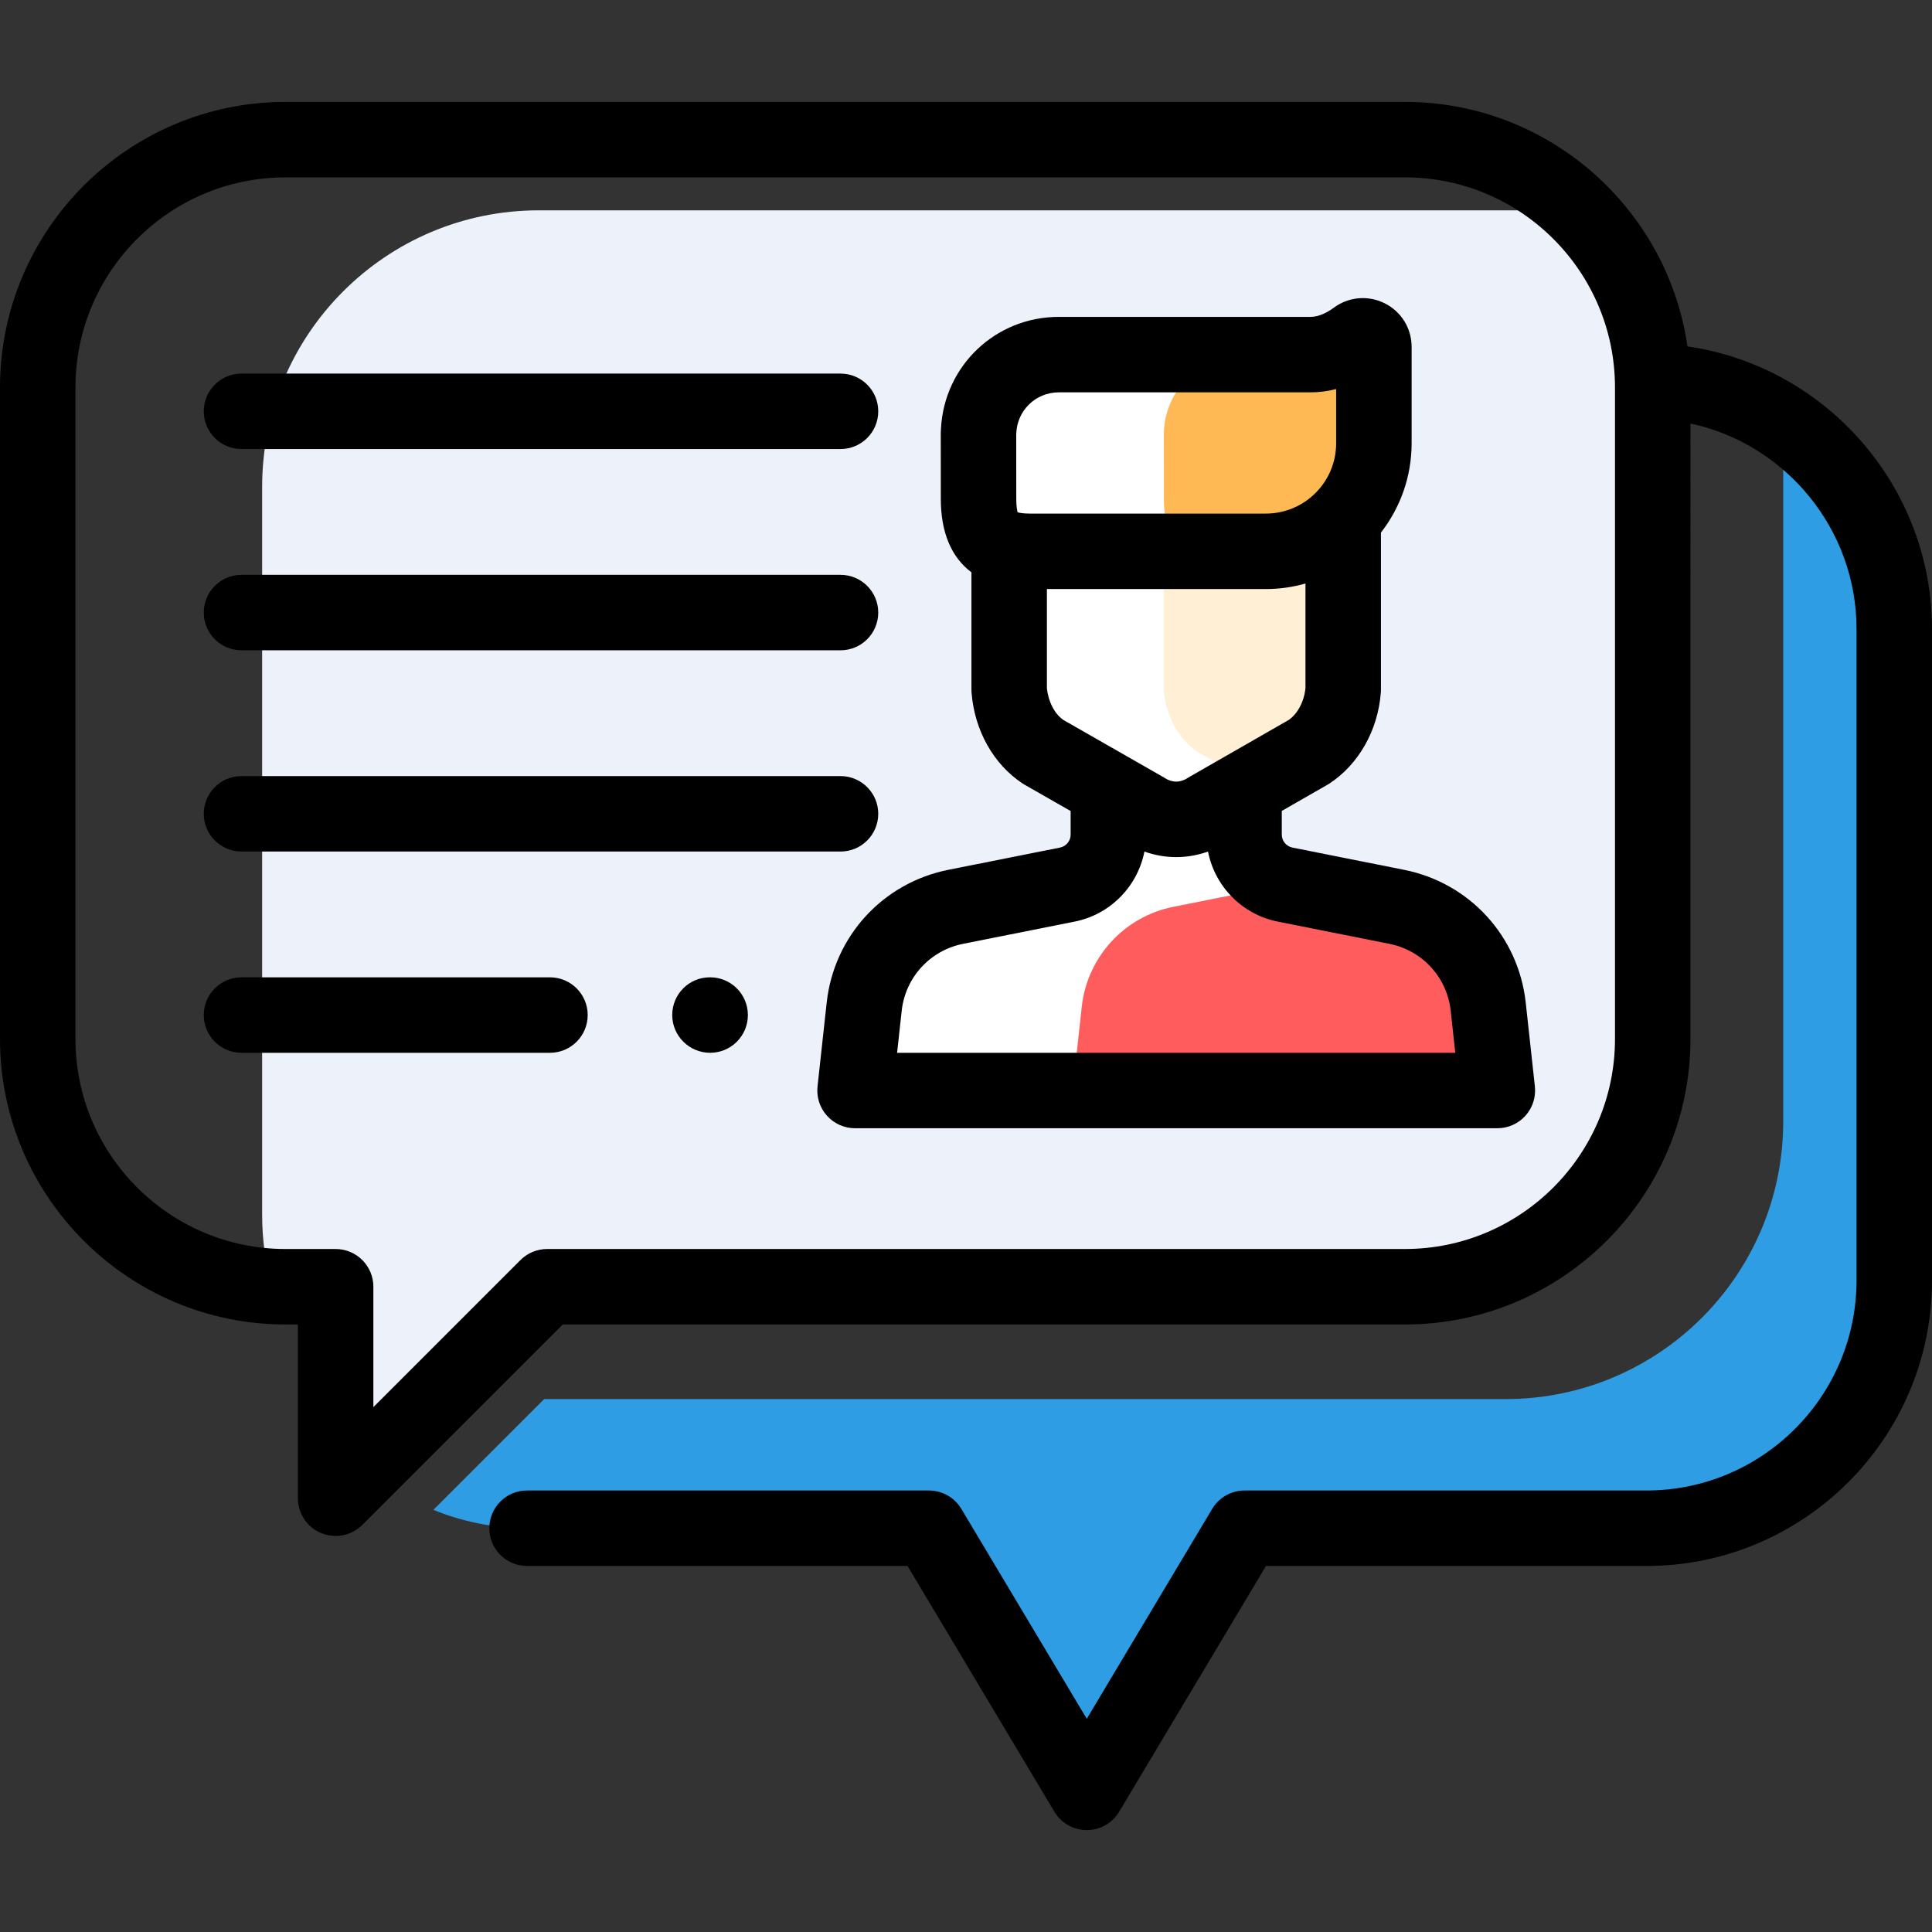 <?xml version="1.0" encoding="iso-8859-1"?>
<!-- Generator: Adobe Illustrator 19.0.0, SVG Export Plug-In . SVG Version: 6.00 Build 0)  -->
<svg version="1.1" id="Capa_1" xmlns="http://www.w3.org/2000/svg" xmlns:xlink="http://www.w3.org/1999/xlink" x="0px" y="0px"
	 viewBox="0 0 512 512" style="enable-background:new 0 0 512 512;" xml:space="preserve">
<rect x="0" y="0" width="512" height="512" fill="#333333" stroke="none"/>
<path style="fill:#EDF2FA;" d="M69.469,129.066V321.87c0,6.58,0.88,12.951,2.505,19.018c1.222,0.068,2.452,0.109,3.691,0.109h13.282
	v30.625c4.089,4.423,8.718,8.335,13.779,11.645l42.271-42.269h227.327c36.266,0,65.665-29.399,65.665-65.665V102.671
	c0-18.393-7.571-35.008-19.755-46.93h-275.44C102.297,55.741,69.469,88.57,69.469,129.066z"/>
<path style="fill:#2E9DE3;" d="M472.571,111.913v185.269c0,40.644-32.948,73.592-73.592,73.592h-254.77l-29.354,29.354
	c7.659,3.13,16.036,4.869,24.82,4.869h106.506l41.823,69.998l41.823-69.998h106.506c36.266,0,65.665-29.399,65.665-65.665V166.669
	C502,143.8,490.303,123.67,472.571,111.913z"/>
<path style="fill:#FFFFFF;" d="M308.428,182.775v-44.496h-40.986v44.496c0.53,6.936,3.912,13.111,9.034,16.493l26.629,15.224
	c5.347,3.531,11.849,3.531,17.197,0l11.877-6.811l-14.717-8.414C312.34,195.886,308.958,189.711,308.428,182.775z"/>
<path style="fill:#FFEFD5;" d="M355.964,182.775v-44.496h-47.536v44.496c0.53,6.936,3.912,13.111,9.034,16.493l14.717,8.414
	l14.673-8.414C351.972,195.886,355.433,189.711,355.964,182.775z"/>
<path style="fill:#FFB954;" d="M364.093,91.927c0-2.415-2.743-3.769-4.687-2.337c-2.969,2.189-7.17,4.384-12.073,4.384h16.76V91.927
	z"/>
<path style="fill:#FFFFFF;" d="M308.44,132.236l-0.012-17.648l0.015,0.071c0.326-11.479,9.726-20.685,21.282-20.685h-49.115
	c-11.557,0-20.957,9.207-21.282,20.685l-0.016-0.071l0.012,17.648c0,9.178,3.361,13.868,13.588,13.868h49.115
	C311.8,146.105,308.44,141.414,308.44,132.236z"/>
<path style="fill:#FFB954;" d="M364.093,117.474V93.974h-16.76h-17.608c-11.557,0-20.957,9.207-21.282,20.685l-0.015-0.071
	l0.012,17.648c0,9.178,3.361,13.868,13.589,13.868h13.434C351.274,146.105,364.093,133.286,364.093,117.474z"/>
<path style="fill:#FFFFFF;" d="M310.939,240.318l29.594-5.896c0.003-0.001,0.005-0.001,0.008-0.002
	c-6.311-1.261-10.855-6.802-10.855-13.24v-7.372h-35.955v7.372c0,6.44-4.548,11.983-10.863,13.241l-29.594,5.896
	c-13,2.59-22.818,13.312-24.258,26.489l-2.425,22.192h57.666l2.425-22.192C288.12,253.63,297.938,242.909,310.939,240.318z"/>
<path style="fill:#FF5D5D;" d="M370.137,240.317l-29.588-5.895c-0.002-0.001-0.005-0.001-0.008-0.002
	c-0.002,0-0.005,0.001-0.008,0.002l-29.594,5.896c-13,2.59-22.818,13.312-24.258,26.489L284.255,289h112.56l-2.419-22.185
	C392.96,253.633,383.139,242.908,370.137,240.317z"/>
<path d="M447.197,91.803c-5.287-36.59-36.842-64.797-74.873-64.797H75.665C33.943,27.006,0,60.949,0,102.671v172.663
	c0,41.722,33.943,75.665,75.665,75.665h3.282v46.05c0,4.045,2.437,7.691,6.173,9.238c1.237,0.513,2.537,0.762,3.825,0.762
	c2.603,0,5.16-1.016,7.073-2.929l53.121-53.121h223.184c41.722,0,75.665-33.943,75.665-75.665V112.235
	C473.205,117.63,492,140.199,492,166.669v172.663c0,30.693-24.971,55.665-55.666,55.665H329.829c-3.52,0-6.779,1.85-8.584,4.871
	l-33.239,55.631l-33.239-55.631c-1.805-3.021-5.064-4.871-8.584-4.871H139.676c-5.522,0-10,4.478-10,10c0,5.522,4.478,10,10,10
	h100.832l38.913,65.127c1.805,3.021,5.064,4.871,8.584,4.871s6.779-1.85,8.584-4.871l38.913-65.127h100.832
	c41.722,0,75.665-33.942,75.665-75.664V166.669C512,128.975,483.95,97.114,447.197,91.803z M427.989,275.333
	c0,30.694-24.971,55.666-55.666,55.666H144.996c-2.652,0-5.195,1.054-7.071,2.929l-38.978,38.978v-31.907c0-5.522-4.478-10-10-10
	H75.665c-30.694,0-55.666-24.97-55.666-55.666V102.671c0-30.694,24.971-55.666,55.666-55.666h296.658
	c30.694,0,55.666,24.971,55.666,55.666L427.989,275.333L427.989,275.333z"/>
<path d="M404.338,265.731c-1.919-17.606-14.878-31.76-32.246-35.221l-29.589-5.896c-1.633-0.325-2.817-1.769-2.817-3.433v-6.278
	l12.141-6.962c0.182-0.104,0.36-0.214,0.535-0.33c7.738-5.109,12.813-14.109,13.574-24.075c0.02-0.253,0.029-0.508,0.029-0.762
	v-41.637c5.088-6.543,8.129-14.753,8.129-23.663V91.927c0-4.902-2.716-9.319-7.088-11.528c-4.385-2.216-9.571-1.778-13.531,1.141
	c-1.507,1.111-3.796,2.435-6.141,2.435h-66.722c-16.78,0-30.349,12.925-31.244,29.574c-0.036,0.344-0.054,0.693-0.054,1.046
	l0.012,17.648c0.001,8.895,2.817,15.462,8.117,19.435v31.096c0,0.254,0.01,0.509,0.029,0.762
	c0.765,10.001,5.81,19.001,13.495,24.075c0.179,0.118,0.361,0.23,0.547,0.336l12.219,6.985v6.247c0,1.665-1.185,3.108-2.817,3.434
	l-29.594,5.897c-17.363,3.459-30.321,17.609-32.245,35.21l-2.425,22.191c-0.309,2.824,0.599,5.646,2.495,7.762
	c1.896,2.116,4.604,3.324,7.445,3.324h170.225c2.841,0,5.548-1.208,7.444-3.323c1.896-2.114,2.805-4.937,2.497-7.761
	L404.338,265.731z M269.324,114.943c0.174-6.15,5.132-10.968,11.287-10.968h66.722c2.255,0,4.52-0.294,6.76-0.87v14.37
	c0,10.273-8.358,18.631-18.632,18.631h-62.548c-1.824,0-2.793-0.213-3.222-0.346c-0.139-0.45-0.367-1.496-0.367-3.522
	c0-0.002,0-0.004,0-0.007l-0.012-17.019C269.317,115.123,269.321,115.033,269.324,114.943z M277.441,182.344v-26.24h58.02
	c3.641,0,7.161-0.517,10.503-1.463v27.701c-0.355,3.559-2.022,6.745-4.417,8.439l-26.22,15.036
	c-0.182,0.104-0.361,0.214-0.536,0.331c-1.992,1.314-4.184,1.314-6.176,0c-0.179-0.118-0.361-0.231-0.548-0.337l-26.291-15.031
	C279.432,189.115,277.797,185.93,277.441,182.344z M237.742,278.999l1.213-11.105c0.972-8.883,7.511-16.023,16.273-17.769
	l29.593-5.897c9.455-1.884,16.661-9.365,18.462-18.558c2.739,0.976,5.579,1.475,8.421,1.475c2.846,0,5.689-0.5,8.43-1.478
	c1.8,9.196,9.006,16.677,18.462,18.561l29.588,5.896c8.765,1.746,15.305,8.889,16.272,17.773L385.665,279H237.742V278.999z"/>
<path d="M63.998,119.003h158.746c5.522,0,10-4.477,10-10c0-5.523-4.478-10-10-10H63.998c-5.522,0-10,4.477-10,10
	C53.999,114.527,58.477,119.003,63.998,119.003z"/>
<path d="M63.998,172.336h158.746c5.522,0,10-4.477,10-10c0-5.523-4.478-10-10-10H63.998c-5.522,0-10,4.477-10,10
	C53.999,167.859,58.477,172.336,63.998,172.336z"/>
<path d="M63.998,225.668h158.746c5.522,0,10-4.477,10-10c0-5.523-4.478-10-10-10H63.998c-5.522,0-10,4.477-10,10
	C53.999,221.191,58.477,225.668,63.998,225.668z"/>
<path d="M145.746,259H63.998c-5.522,0-10,4.478-10,10s4.478,10,10,10h81.748c5.522,0,10-4.478,10-10S151.268,259,145.746,259z"/>
<path d="M188.196,259h-0.095c-5.522,0-9.953,4.478-9.953,10s4.525,10,10.048,10s10-4.478,10-10S193.719,259,188.196,259z"/>
<g>
</g>
<g>
</g>
<g>
</g>
<g>
</g>
<g>
</g>
<g>
</g>
<g>
</g>
<g>
</g>
<g>
</g>
<g>
</g>
<g>
</g>
<g>
</g>
<g>
</g>
<g>
</g>
<g>
</g>
</svg>
